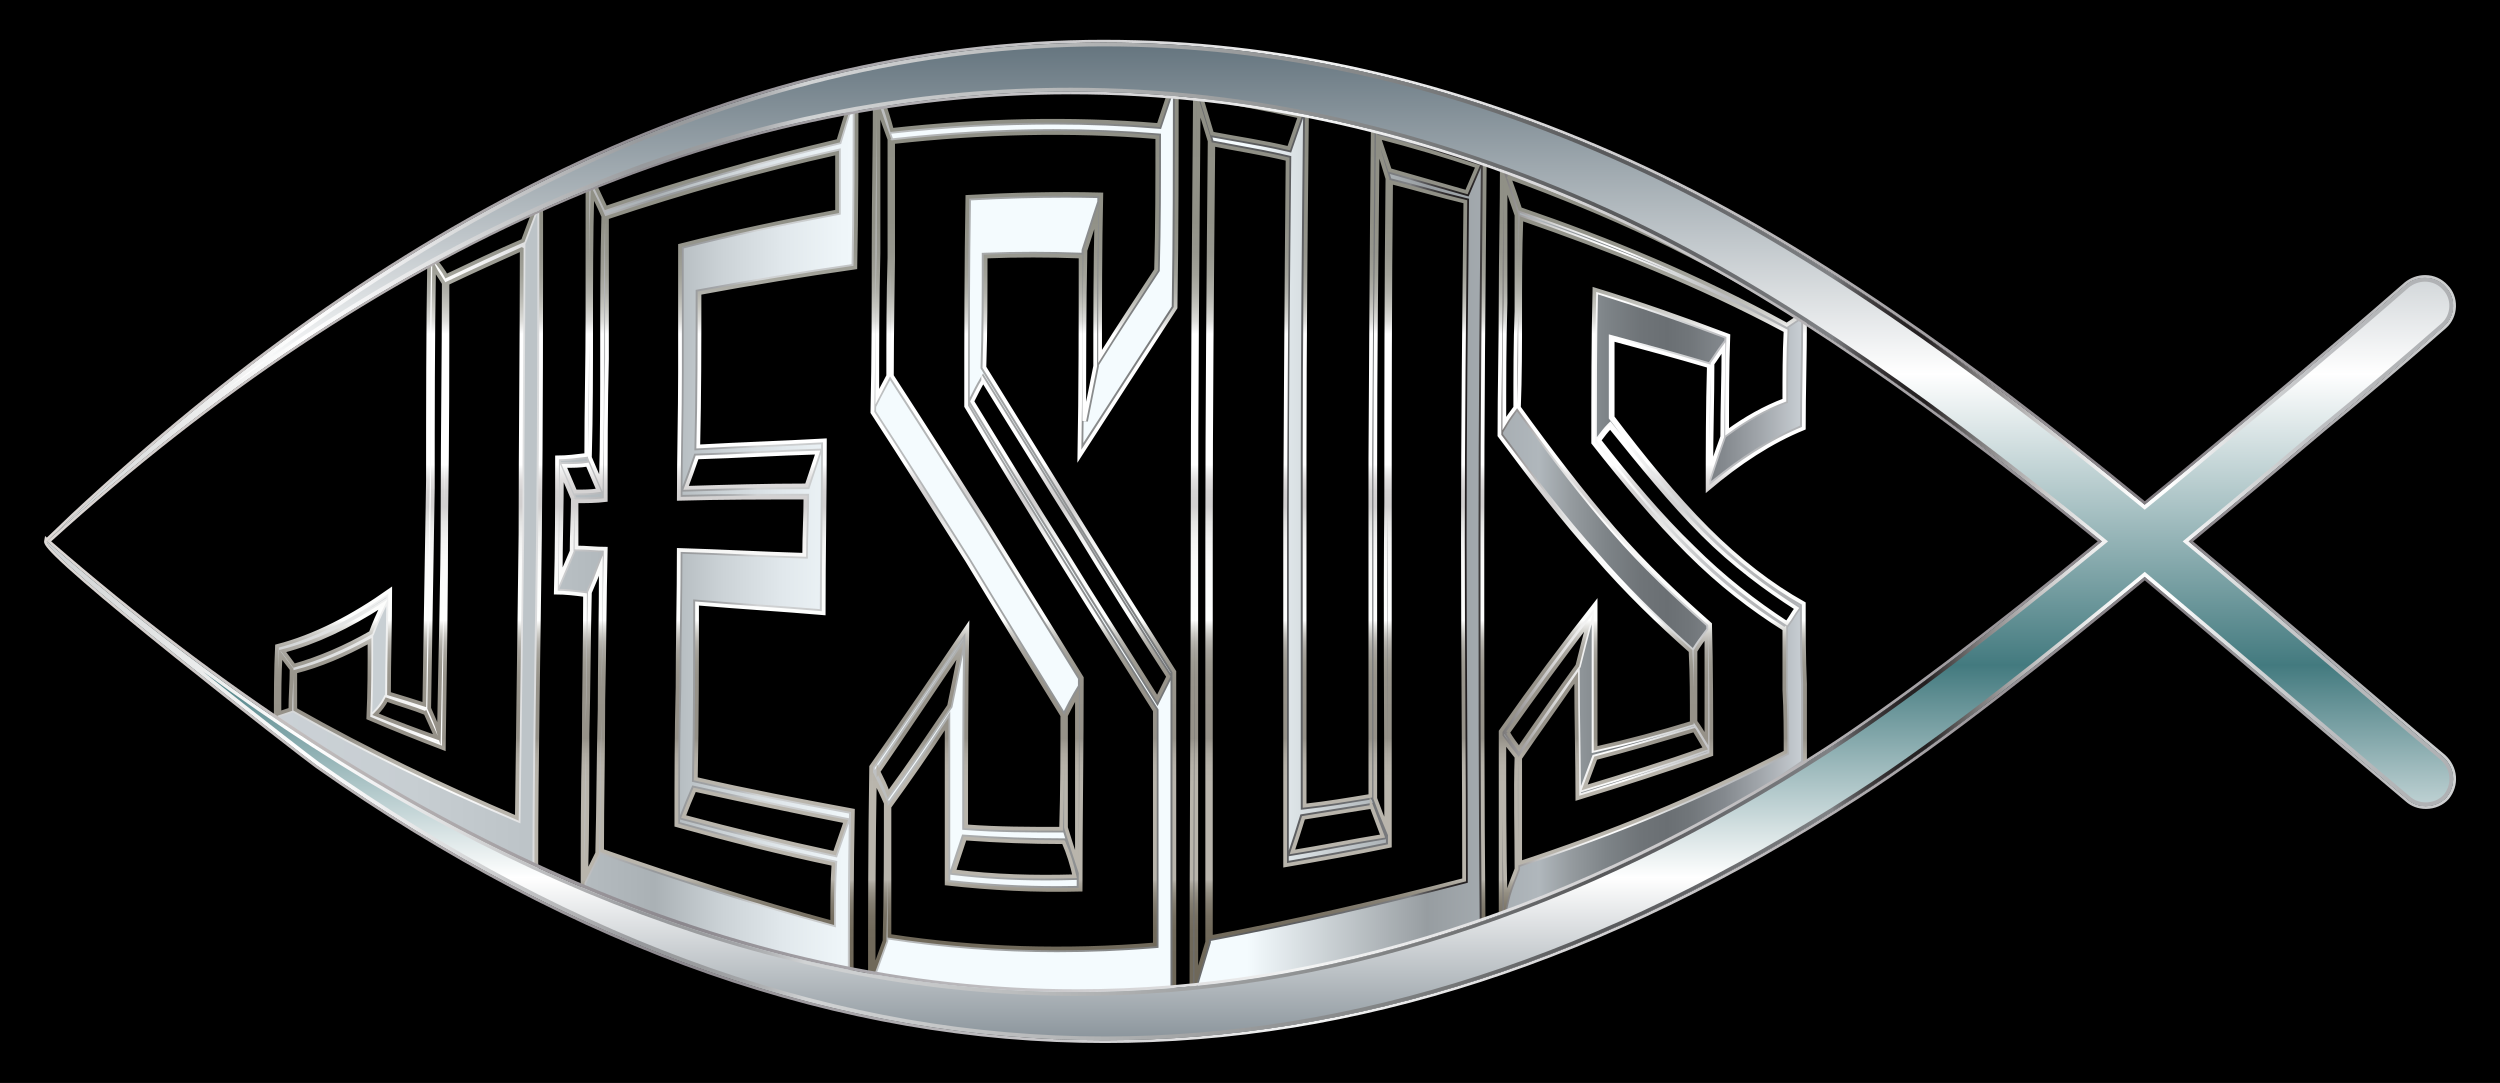 <?xml version="1.0" encoding="UTF-8"?>
<svg enable-background="new -49.681 224 2659.681 1152.019" version="1.1" viewBox="-49.681 224 2659.681 1152.019" xmlns="http://www.w3.org/2000/svg">
 <rect x="-49.681" y="224" width="2659.681" height="1152.019" fill="#333333" stroke="none"/>
 <rect x="-49.681" y="224" width="2659.7" height="1152"/>
 <linearGradient id="g" x1="243.7" x2="1870.6" y1="800.17" y2="800.17" gradientUnits="userSpaceOnUse">
  <stop stop-color="#CBD1D6" offset="0"/>
  <stop stop-color="#C7CED2" offset=".089"/>
  <stop stop-color="#BCC3C7" offset=".17"/>
  <stop stop-color="#AAB1B5" offset=".247"/>
  <stop stop-color="#AAB1B5" offset=".247"/>
  <stop stop-color="#AAB1B5" offset=".248"/>
  <stop stop-color="#CAD1D5" offset=".29"/>
  <stop stop-color="#E1E8EC" offset=".332"/>
  <stop stop-color="#EFF6F9" offset=".371"/>
  <stop stop-color="#F4FBFE" offset=".405"/>
  <stop stop-color="#F4FBFE" offset=".635"/>
  <stop stop-color="#979DA1" offset=".753"/>
  <stop stop-color="#B0B7BC" offset=".826"/>
  <stop stop-color="#959B9F" offset=".847"/>
  <stop stop-color="#7D8387" offset=".871"/>
  <stop stop-color="#6F7478" offset=".892"/>
  <stop stop-color="#6A6F73" offset=".91"/>
  <stop stop-color="#71767A" offset=".925"/>
  <stop stop-color="#84898E" offset=".947"/>
  <stop stop-color="#A4A9AE" offset=".973"/>
  <stop stop-color="#CBD1D6" offset="1"/>
 </linearGradient>
 <path d="m243.7 989.11c0-25.906 0-51.813 1.295-77.719 40.155-10.362 80.31-31.088 120.46-59.585 0 37.564-1.295 73.833-1.295 110.1 12.953 3.886 25.906 7.772 37.564 11.658 1.295-79.014 2.591-158.03 3.886-238.34 0-79.014 0-159.32 1.295-238.34 38.86-22.02 79.014-42.746 119.17-60.88 0 117.87 0 237.04-1.295 356.21s-3.886 238.34-3.886 356.21c-93.263-44.041-185.23-94.558-277.2-159.32zm169.69-488.34c3.886 5.181 9.067 11.658 11.658 16.839 27.202-12.953 54.403-25.906 81.605-37.564 3.886-10.362 7.772-20.725 11.658-31.088-34.974 15.544-69.947 33.678-104.92 51.813zm9.067 24.611c-3.886-6.477-7.772-11.658-10.362-16.839-1.295 77.719-1.295 156.73-1.295 234.45-1.295 77.719-2.591 156.73-3.886 234.45 3.886 9.067 7.772 16.839 10.362 25.906 1.295-79.014 3.886-159.32 3.886-238.34 0-80.31 1.295-160.62 1.295-239.63zm82.9-36.269c-25.906 11.658-51.813 23.316-79.014 36.269 0 82.9 0 164.51-1.295 247.41 0 81.605-1.295 164.51-2.591 247.41-27.202-10.362-53.108-20.725-80.31-32.383 1.295-27.202 1.295-54.403 1.295-81.605-25.906 14.248-53.108 25.906-79.014 32.383v40.155c77.719 44.041 156.73 81.605 235.75 115.28 1.295-101.03 2.591-202.07 3.886-301.81 0-101.03 1.295-202.07 1.295-303.1zm-102.33 493.52c-12.953-5.181-27.202-9.067-41.45-14.248-2.591 5.181-6.477 10.362-11.658 15.544 22.02 9.067 42.746 16.839 64.766 24.611-3.886-9.067-7.772-16.839-11.658-25.906zm-151.55-66.061c3.886 5.181 7.772 10.362 11.658 15.544 27.202-7.772 54.403-19.43 81.605-34.974 3.886-10.362 7.772-19.43 12.953-29.792-36.269 23.316-71.243 40.155-106.22 49.222zm9.067 19.43c-3.886-5.181-7.772-10.362-11.658-15.544-1.295 20.725-1.295 41.45-1.295 62.175 3.886-1.295 7.772-2.591 11.658-3.886 0-14.248 1.295-28.497 1.295-42.746zm309.58 235.75c0-53.108 0-104.92 1.295-158.03 0-51.813 1.295-104.92 1.295-156.73-10.362-1.295-20.725-2.591-31.088-2.591 1.295-47.927 1.295-95.854 1.295-143.78 10.362 0 20.725-1.295 31.088-2.591 0-49.222 1.295-98.444 1.295-147.67v-147.67c95.854-37.564 191.71-68.652 286.27-91.968 0 62.175 0 125.65-1.295 187.82-54.403 7.772-110.1 16.839-165.8 27.202 0 54.403 0 108.81-1.295 163.21 45.336-2.591 89.377-3.886 134.71-6.477 0 60.88-1.295 123.06-1.295 183.94-45.336-3.886-89.377-6.477-134.71-10.362 0 62.175 0 124.35-1.295 186.53 55.699 12.953 111.4 23.316 167.1 33.678-1.295 62.175-1.295 124.35-1.295 186.53-95.854-28.497-190.41-62.175-286.27-101.03zm12.953-751.28c3.886 7.772 7.772 16.839 11.658 24.611 82.9-28.497 165.8-51.813 247.41-71.243 3.886-12.953 7.772-25.906 11.658-37.564-89.377 22.02-180.05 50.517-270.72 84.196zm108.81 290.15c-3.886 11.658-7.772 22.02-11.658 32.383 42.746-1.295 85.491-2.591 128.24-2.591 3.886-11.658 7.772-23.316 11.658-34.974-42.746 1.295-85.491 3.886-128.24 5.181zm145.08 432.64c-55.699-11.658-111.4-25.906-167.1-41.45 0-49.222 0-97.149 1.295-146.37 0-47.927 1.295-97.149 1.295-146.37 44.041 1.295 89.377 3.886 133.42 5.181 0-20.725 1.295-41.45 1.295-60.88-45.336 0-89.377 0-134.71 1.295 0-45.336 1.295-89.377 1.295-134.71v-134.71c55.699-14.248 111.4-25.906 167.1-36.269v-62.175c-81.605 18.134-163.21 41.45-244.82 68.652v150.26c-1.295 50.518-1.295 101.03-1.295 150.26-10.362 1.295-20.725 1.295-31.088 1.295v49.222c10.362 0 20.725 1.295 31.088 1.295-1.295 53.108-1.295 107.51-2.591 160.62 0 53.108-1.295 107.51-1.295 160.62 81.605 28.497 163.21 54.403 244.82 76.424 1e-4 -20.725 1e-4 -41.45 1.295-62.175zm-244.82-689.11c-3.886-9.067-7.772-16.839-11.658-24.611-1.295 46.632-1.295 94.558-1.295 141.19s0 93.263-1.295 139.89c3.886 9.067 7.772 18.134 11.658 27.202 1.295-46.632 1.295-94.558 1.295-141.19 0-47.927 0-95.854 1.295-142.48zm97.149 610.1c-3.886 9.067-7.772 18.134-11.658 28.497 53.108 14.248 106.22 27.202 160.62 38.86 3.886-11.658 7.772-22.02 11.658-33.678-53.108-10.362-107.51-22.02-160.62-33.678zm-113.99-345.85c-7.772 1.295-15.544 1.295-24.611 1.295 3.886 9.067 7.772 18.134 11.658 27.202 7.772 0 16.839 0 24.611-1.295-3.886-9.067-7.772-18.134-11.658-27.202zm-15.544 36.269c-3.886-9.067-7.772-18.134-11.658-27.202 0 36.269-1.295 73.833-1.295 110.1 3.886-9.067 7.772-18.134 11.658-27.202-1e-4 -18.134 1.295-37.564 1.295-55.699zm29.792 71.242c-3.886 10.362-7.772 19.43-11.658 28.497-1.295 50.518-1.295 99.74-2.591 150.26 0 49.222 0 99.74-1.295 150.26 3.886-7.772 7.772-15.544 11.658-23.316 1.295-51.813 1.295-102.33 2.591-152.85 0-50.517 1.295-101.03 1.295-152.85zm286.27 452.07c0-79.014 0-159.32 1.295-238.34 33.678-47.927 67.357-97.149 102.33-148.96-1.295 69.947-1.295 141.19-1.295 212.43 33.678 2.591 67.357 2.591 101.03 2.591 1.295-40.155 1.295-80.31 1.295-120.46-33.678-54.403-67.357-108.81-101.03-164.51-33.678-53.108-67.357-106.22-101.03-158.03 1.295-56.994 1.295-115.28 1.295-172.28 0-58.289 1.295-115.28 1.295-172.28 107.51-16.839 213.73-19.43 321.24-9.067 0 81.605 0 161.91-1.295 242.22-33.678 51.813-67.357 103.63-102.33 158.03 1.295-71.242 1.295-142.48 1.295-212.43-33.678-1.295-67.357-1.295-101.03 0 0 40.155 0 79.014-1.295 117.87 33.678 54.403 67.357 108.81 101.03 163.21 33.678 54.403 67.357 107.51 101.03 160.62v352.32c-108.81 11.658-216.32 7.772-323.83-12.953zm12.953-949.47c3.886 11.658 7.772 23.316 10.362 33.678 94.558-10.362 189.12-12.953 283.67-5.181 3.886-11.658 7.772-23.316 11.658-34.974-102.33-10.363-203.36-7.772-305.7 6.477zm227.98 125.65c-3.886 11.658-7.772 24.611-11.658 36.269-1.295 60.88-1.295 120.46-1.295 181.34l11.658-58.289c-1e-4 -53.108-1e-4 -106.22 1.295-159.32zm-120.46 174.87c-3.886 6.477-7.772 14.248-11.658 22.02 32.383 53.108 64.766 106.22 98.444 159.32 32.383 53.108 66.061 104.92 98.444 156.73 3.886-7.772 7.772-15.544 11.658-23.316-33.678-51.813-66.061-103.63-98.444-156.73-33.678-53.108-66.061-106.22-98.444-158.03zm182.64 351.03c-33.678-53.108-67.357-106.22-101.03-160.62-33.678-54.403-67.357-108.81-99.74-163.21 0-73.833 0-148.96 1.295-222.79 46.632-2.591 94.558-3.886 142.49-2.591-1.295 56.994-1.295 115.28-1.295 172.28 19.43-31.088 40.155-62.175 59.585-91.968 1.295-46.632 1.295-94.558 1.295-141.19-93.263-7.772-186.53-5.181-281.08 5.181v124.35s-1.295 82.9-1.295 124.35c33.678 51.813 67.357 104.92 101.03 158.03 33.678 54.403 67.357 108.81 101.03 163.21 0 75.128-1.295 150.26-1.295 225.39-47.927 1.295-95.854-1.295-142.49-6.477v-169.69c-19.43 29.792-40.155 59.585-60.88 88.082v137.3c93.263 14.248 187.82 16.839 282.38 9.067v-124.35s0-82.9 0-124.35zm-82.9-16.839c-3.886 6.477-7.772 14.248-11.658 22.02v119.17c3.886 12.953 7.772 24.611 11.658 36.269v-177.46zm-199.48-590.67c-3.886-10.362-7.772-22.02-11.658-33.678v154.14c-1.295 50.518-1.295 101.03-1.295 152.85 3.886-7.772 7.772-14.248 11.658-22.02 0-41.45 0-84.196 1.295-125.65 1e-4 -41.45 1e-4 -82.9 1e-4 -125.65zm185.23 747.4c-34.974 0-69.947-1.295-104.92-3.886-3.886 11.658-7.772 23.316-11.658 34.974 42.746 5.181 85.491 6.477 128.24 5.181-2.591-11.658-6.477-24.611-11.658-36.269zm-196.89-75.128c3.886 7.772 7.772 15.544 10.362 23.316 22.02-29.792 42.746-60.88 64.766-93.263 3.886-18.134 7.772-38.86 11.658-58.289-29.792 44.041-58.289 86.786-86.786 128.24zm7.772 33.678c-3.886-9.067-7.772-16.839-11.658-24.611-1.295 67.357-1.295 136.01-1.295 203.37 3.886-10.362 7.772-22.02 11.658-32.383 1.295-49.222 1.295-98.444 1.295-146.37zm325.13 209.84c0-163.21 1.295-326.42 1.295-488.34 0-163.21 1.295-326.42 2.591-488.34 40.155 6.477 79.014 14.248 119.17 24.611-1.295 124.35-2.591 248.7-2.591 373.05v371.76c23.316-2.591 46.632-6.477 69.947-10.362v-358.8s1.295-238.34 2.591-357.51c38.86 11.658 79.014 23.316 119.17 36.269-1.295 137.3-2.591 273.31-2.591 409.32s0 272.02 1.295 408.03c-103.63 32.383-207.25 58.289-310.88 80.31zm199.48-918.38l11.658 34.974c27.202 7.772 54.403 15.544 81.605 23.316 3.886-9.067 7.772-18.134 11.658-27.202-34.974-11.658-69.947-22.02-104.92-31.088zm9.067 44.041c-3.886-12.953-7.772-24.611-10.362-36.269-1.295 116.58-2.591 231.86-2.591 347.15v348.44c3.886 10.362 7.772 20.725 11.658 29.792 0-113.99-1.295-229.27 0-344.55 0-115.28 0-230.57 1.295-344.55zm-198.18-86.786c3.886 12.953 7.772 25.906 11.658 38.86 27.202 5.181 54.403 9.067 81.605 15.544 3.886-11.658 7.772-22.02 11.658-33.678-34.974-7.772-69.947-14.248-104.92-20.725zm281.08 111.4c-27.202-6.477-53.108-14.248-79.014-20.725-1.295 117.87-1.295 235.75-1.295 352.33v353.62c-37.564 7.772-73.833 14.248-111.4 20.725v-375.64s1.295-251.29 2.591-375.64c-27.202-6.477-53.108-10.362-79.014-15.544-1.295 141.19-2.591 281.08-2.591 422.27v420.98c89.377-16.839 180.05-37.564 269.43-60.88 0-120.46-1.295-240.93-1.295-360.1 1e-4 -120.46 1.295-240.93 2.591-361.39zm-99.74 643.77c-24.611 3.886-47.927 7.772-72.538 11.658-3.886 12.953-7.772 24.611-11.658 36.269 32.383-5.181 63.471-11.658 95.854-16.839-3.886-10.363-7.772-20.725-11.658-31.088zm-172.28-708.54c-3.886-12.953-7.772-24.611-11.658-37.564-1.295 154.14-2.591 309.58-2.591 463.72v465.02c3.886-12.953 7.772-25.906 11.658-38.86v-426.16c0-141.19 1.295-283.67 2.591-426.16zm309.58 827.71v-199.48c33.678-47.927 67.357-93.263 101.03-136.01v154.14c34.974-7.772 68.652-16.839 102.33-27.202 0-25.906 0-50.518-1.295-76.424-33.678-29.792-68.652-63.471-101.03-101.03-34.974-38.86-68.652-82.9-102.33-128.24 0-47.927 1.295-95.854 1.295-143.78s1.295-97.149 1.295-145.08c107.51 41.45 215.02 90.672 322.53 164.51 0 38.86-1.295 77.719-1.295 116.58-34.974 14.248-68.652 36.269-102.33 64.766 0-44.041 0-86.786 1.295-130.83-34.974-10.362-68.652-19.43-102.33-28.497v82.9c32.383 42.746 66.061 84.196 101.03 119.17 32.383 32.383 67.357 59.585 102.33 79.014 0 28.497 0 56.994 1.295 85.491v84.196c-107.51 75.129-215.02 124.35-323.83 165.8zm9.067-788.85c3.886 10.363 7.772 22.02 11.658 33.678 94.558 32.383 189.12 71.243 283.67 123.06 3.886-2.591 7.772-5.181 11.658-7.772-102.33-66.061-204.66-111.4-306.99-148.96zm227.98 181.34c-3.886 5.181-7.772 11.658-11.658 16.839 0 37.564-1.295 73.833-1.295 111.4 3.886-11.658 7.772-23.316 11.658-33.678-1e-4 -31.088 1.295-63.471 1.295-94.558zm-120.46 84.196c-3.886 3.886-7.772 9.067-11.658 14.248 32.383 41.45 64.766 80.31 99.74 113.99 32.383 32.383 66.061 58.289 99.74 80.31 3.886-5.181 6.477-10.362 10.362-15.544-32.383-20.725-67.357-46.632-99.74-79.014-33.678-33.678-66.061-73.833-98.444-113.99zm185.23 215.02c-34.974-22.02-68.652-47.927-102.33-81.605-34.974-34.974-67.357-73.833-101.03-116.58 0-54.403 0-108.81 1.295-163.21 46.632 14.248 94.558 31.088 142.49 49.222-1.295 33.678-1.295 67.357-1.295 102.33 19.43-14.248 40.155-25.906 60.88-33.678 0-24.611 0-49.222 1.295-73.833-94.558-50.517-187.82-86.786-281.08-119.17-1.295 33.678-1.295 67.357-1.295 101.03s0 67.357-1.295 99.74c33.678 46.632 67.357 90.672 101.03 129.53 33.678 38.86 68.652 71.243 102.33 101.03 1.295 46.632 1.295 91.968 1.295 138.6-47.927 16.839-95.854 32.383-142.48 46.632 0-42.746-1.295-85.491-1.295-128.24-19.43 28.497-40.155 56.994-59.585 85.491v111.4c94.558-31.088 187.82-68.652 282.38-117.87 0-22.02 0-44.041-1.295-66.061v-64.766zm-82.9 6.477c-3.886 5.181-7.772 10.362-11.658 16.839v75.128c3.886 5.181 7.772 11.658 11.658 18.134v-110.1zm-202.07-446.88c-3.886-11.658-7.772-22.02-11.658-33.678v126.94c-1.295 42.746-1.295 85.491-1.295 128.24 3.886-6.477 7.772-11.658 11.658-16.839 0-33.678 0-68.652 1.295-102.33-1e-4 -33.678-1e-4 -68.652-1e-4 -102.33zm189.12 547.92c-34.974 10.362-69.947 20.725-104.92 29.792-3.886 10.362-7.772 20.725-11.658 31.088 42.746-12.953 85.491-25.906 128.24-41.45-3.886-6.477-7.772-12.953-11.658-19.43zm-198.18 2.591c3.886 6.477 7.772 11.658 11.658 16.839 20.725-29.792 41.45-59.585 62.175-88.082 3.886-15.544 7.772-31.088 11.658-45.336-28.497 37.564-56.994 76.424-85.491 116.58zm9.067 25.906c-5.181-6.477-9.067-11.658-12.953-16.839 0 56.994 0 112.69 1.295 169.69 2.591-11.658 7.772-23.316 11.658-33.678 0-40.155-1.295-80.31 0-119.17z" fill="url(#g)"/>
 <linearGradient id="h" x1="243.7" x2="1870.6" y1="800.17" y2="800.17" gradientUnits="userSpaceOnUse">
  <stop stop-color="#E5E2DF" offset="0"/>
  <stop stop-color="#D6D7D7" offset="0"/>
  <stop stop-color="#D1D3D4" offset="0"/>
  <stop stop-color="#EDEEEE" offset=".068"/>
  <stop stop-color="#fff" offset=".107"/>
  <stop stop-color="#F5F5F6" offset=".13"/>
  <stop stop-color="#DBDCDD" offset=".17"/>
  <stop stop-color="#B1B2B4" offset=".22"/>
  <stop stop-color="#97999C" offset=".247"/>
  <stop stop-color="#9A9C9E" offset=".272"/>
  <stop stop-color="#A2A4A7" offset=".287"/>
  <stop stop-color="#B0B2B4" offset=".299"/>
  <stop stop-color="#C4C6C8" offset=".309"/>
  <stop stop-color="#D1D3D4" offset=".315"/>
  <stop stop-color="#C7C9CA" offset=".364"/>
  <stop stop-color="#ADAFB0" offset=".446"/>
  <stop stop-color="#838586" offset=".552"/>
  <stop stop-color="#58595B" offset=".646"/>
  <stop stop-color="#616265" offset=".678"/>
  <stop stop-color="#7A7C7F" offset=".731"/>
  <stop stop-color="#808285" offset=".742"/>
  <stop stop-color="#797A7D" offset=".743"/>
  <stop stop-color="#5A595C" offset=".75"/>
  <stop stop-color="#424041" offset=".757"/>
  <stop stop-color="#312D2F" offset=".765"/>
  <stop stop-color="#262324" offset=".772"/>
  <stop stop-color="#231F20" offset=".781"/>
  <stop stop-color="#4B4848" offset=".79"/>
  <stop stop-color="#7A7878" offset=".802"/>
  <stop stop-color="#A3A1A2" offset=".815"/>
  <stop stop-color="#C4C3C3" offset=".827"/>
  <stop stop-color="#DEDEDE" offset=".84"/>
  <stop stop-color="#F0F0F0" offset=".854"/>
  <stop stop-color="#FBFBFB" offset=".867"/>
  <stop stop-color="#fff" offset=".882"/>
  <stop stop-color="#EAEBEC" offset=".897"/>
  <stop stop-color="#D0D2D3" offset=".921"/>
  <stop stop-color="#BEBFC2" offset=".946"/>
  <stop stop-color="#B3B5B7" offset=".972"/>
  <stop stop-color="#AFB1B4" offset="1"/>
 </linearGradient>
 <path d="m1076.1 306.93c40.108 0 81.165 1.942 122.09 5.775v5.677l-3.369-0.341c-41.434-4.196-83.586-6.323-125.29-6.323-59.26 0-120.28 4.312-181.36 12.818l-3.226 0.449c2e-3 -1.14 0.004-2.284 0.005-3.423 63.127-9.71 127.42-14.632 191.15-14.632m149.48 9.425c39.647 6.514 76.099 14.058 111.17 23.008-0.018 1.762-0.037 3.52-0.055 5.284l-2.817-0.626c-35.042-7.787-70.635-14.378-105.06-20.754l-3.222-0.597-0.069-0.231c0.016-2.034 0.032-4.054 0.049-6.086m-27.393 6.999c-0.004 77.6-0.073 151.45-1.276 226.72-30.518 46.951-61.991 95.373-94.111 145.26 0.123-7.75 0.231-15.494 0.327-23.248l4.538 0.449 11.658-58.29 0.078-0.388v-1.321l4.573-7.317c14.434-23.095 29.673-46.325 44.41-68.79 4.994-7.613 10.158-15.485 15.133-23.113l0.617-0.945 0.031-1.129c1.297-46.687 1.297-94.786 1.297-141.3v-3.681l-3.668-0.306c-36.089-3.007-73.358-4.532-110.77-4.533-55.315-4e-4 -111.19 3.171-170.79 9.692-0.594-1.583-1.189-3.203-1.786-4.851l1.072-0.117c58.59-6.421 116.24-9.677 171.34-9.677 37.657 0 75.194 1.516 111.57 4.505l3.13 0.257 0.993-2.979 5.829-17.487 5.806-17.418m-340.67 2.484c-1e-4 1.79-1e-4 3.589-2e-4 5.382l-4.729 1.165c-86.945 21.422-178.18 49.794-271.16 84.33l-2.379 0.884v-2.175c94.854-37.058 188.43-67.183 278.27-89.585m-1e-3 11.767c-0.009 55.328-0.112 112.05-1.224 167.46-54.923 7.893-109.61 16.888-162.6 26.747l-3.268 0.608v3.324c0 53.469 0 108.76-1.294 163.12l-0.103 4.336 4.33-0.247c22.641-1.294 45.345-2.281 67.302-3.236 20.618-0.896 41.894-1.821 63.181-3.003-0.002 1.534-0.004 3.068-0.007 4.606l-3.884 0.118c-21.404 0.649-43.152 1.637-64.184 2.593-20.998 0.954-42.712 1.941-64.053 2.588l-2.791 0.085-0.883 2.649c-3.86 11.58-7.795 22.074-11.601 32.223 0.092-18.274 0.356-36.49 0.613-54.216 0.319-21.984 0.648-44.717 0.648-67.414v-131.61c49.067-12.469 102.7-24.072 163.83-35.445l3.268-0.608v-70.486l-4.868 1.082c-78.408 17.424-158.43 39.854-244.64 68.57-0.299-0.689-0.597-1.371-0.896-2.046l1.592-0.547c77.352-26.59 160.47-50.523 247.03-71.134l2.249-0.555 0.662-2.208c3.803-12.674 7.734-25.779 11.591-37.356m479.13 12.073c-1.228 118.09-2.451 239.83-2.451 359.64v376.23l4.442-0.493c23.427-2.603 47.186-6.563 70.163-10.392l0.715-0.119 0.063 0.169c0.422 1.127 0.847 2.258 1.272 3.39l-2.036 0.322c-12.321 1.945-24.514 3.923-36.306 5.835-11.77 1.909-23.942 3.883-36.232 5.823l-2.485 0.392-0.723 2.409c-3.861 12.869-7.794 24.672-11.599 36.085v-360.06c0-126.94 1.317-253.35 2.591-375.6l0.033-3.193-3.107-0.74c-17.652-4.203-34.903-7.347-51.585-10.388-9.052-1.65-18.411-3.356-27.571-5.188l-0.669-0.134 0.004-0.399-0.174-0.58c-0.247-0.822-0.494-1.641-0.741-2.456 8.693 1.643 17.493 3.18 26.015 4.668 17.772 3.103 36.149 6.312 54.165 10.601l3.563 0.848 1.158-3.475c1.932-5.797 3.902-11.378 5.807-16.776 1.863-5.278 3.787-10.73 5.688-16.415m79.471 10.513c6.771 2.025 13.578 4.051 20.416 6.087 29.2 8.694 59.366 17.675 89.342 27.3l-0.008 0.841c-0.011 1.211-0.023 2.421-0.034 3.633l-2.437-0.812c-34.896-11.632-70.284-22.117-105.18-31.165l-0.837-0.217-1.259-5.667m109.67 42.461c-1.231 130.57-2.477 265.34-2.477 397.34 0 132.77 0 270.02 1.267 405.09-93.56 29.132-192.71 54.768-302.85 78.301 0-0.175 0-0.342 1e-4 -0.516l5.012-16.708 11.658-38.86 0.169-0.562v-1.719l0.627-0.118c86.211-16.243 176.95-36.746 269.7-60.94l2.99-0.78v-3.091c0-60.406-0.331-121.73-0.65-181.04-0.317-58.82-0.645-119.64-0.645-179.06 0-120.42 1.317-242.87 2.59-361.29l6e-4 -0.058 0.034-3.194-3.108-0.74c-15.167-3.611-30.115-7.677-44.572-11.609-11.286-3.07-22.956-6.244-34.399-9.105l-0.854-0.213 4e-3 -0.357-0.175-0.585c-0.376-1.254-0.752-2.495-1.127-3.725l39.59 11.312 40.802 11.658 3.388 0.968 1.388-3.238 11.64-27.16m26.241 1.625c36.675 14.221 78.011 31.102 122.2 51.793-36.681-16.266-75.497-31.88-117.05-47.132l-5.08-1.865-0.083-0.25c0.003-0.849 0.005-1.699 0.006-2.546m-468.63 30.042c11.635 0 23.184 0.136 34.389 0.405-0.027 1.241-0.053 2.483-0.079 3.725l-4.81 14.429c-1.954 5.86-3.934 12.133-5.85 18.2-1.905 6.033-3.875 12.272-5.808 18.069l-0.191 0.574-0.013 0.606c-0.018 0.867-0.037 1.737-0.055 2.602l-0.974-0.037c-16.813-0.647-33.862-0.975-50.671-0.975s-33.858 0.328-50.671 0.975l-3.846 0.148v3.849c0 40.6 0 78.948-1.293 117.74l-0.04 1.21 0.637 1.029 101.03 163.21c33.495 54.107 67.518 107.77 100.44 159.68v0.49c-30.951-47.649-62.856-98.46-97.506-155.29l-0.018-0.03-0.019-0.03c-20.787-32.78-41.33-65.962-61.196-98.053-12.215-19.73-24.846-40.132-37.234-59.954l-3.462-5.539-3.36 5.601c-3.588 5.981-7.194 13.079-10.704 20.088 0.002-69.124 0.052-140.29 1.23-209.83 35.995-1.943 68.76-2.889 100.07-2.889m-561.37 7.902c0 0.228-1e-4 0.459-1e-4 0.687l-5.396 2.398c-13.615 6.051-27.307 12.534-40.982 19.247 15.678-7.911 31.162-15.368 46.378-22.332m-1e-4 8.075c-0.002 112.07-0.053 227.6-1.295 341.88-0.434 39.907-1.022 80.461-1.591 119.68-1.098 75.666-2.232 153.84-2.292 230.26-102.08-48.523-187.82-97.922-269.2-155.08v-0.221l1.151-0.384 11.658-3.886 1.574-0.525 0.37 0.21c71.047 40.26 148.29 78.035 236.15 115.48l5.492 2.341 0.076-5.969c1.295-101.03 2.591-202.07 3.886-301.81l4e-4 -0.026v-0.026c0-50.505 0.329-101.86 0.648-151.53 0.318-49.678 0.648-101.05 0.648-151.58l-0.012-5.87 0.453-0.194 0.6-1.599 11.658-31.088 0.026-0.07m1045 0.141c58.82 20.168 113.55 41.55 165.09 64.541-57.969-24.974-112.78-44.93-162.01-62.023l-2.534-0.88-0.164-0.492c-0.128-0.383-0.255-0.765-0.383-1.146m83.366 86.801c41.087 12.69 85.178 27.958 134.5 46.572-0.027 0.743-0.053 1.489-0.079 2.232l-4.197 5.596c-2.01 2.68-4.017 5.69-5.958 8.602-1.88 2.82-3.824 5.736-5.7 8.237l-0.627 0.836c-34.645-10.246-68.546-19.374-101.35-28.205l-5.04-1.357v89.464l0.812 1.071c4.191 5.533 8.306 10.911 12.35 16.142-2.888-3.575-5.768-7.146-8.638-10.705l-2.795-3.466-3.148 3.148c-3.836 3.836-7.627 8.812-11.306 13.713 0.002-49.88 0.045-101.24 1.173-151.88m215.39 27.258c0.273 0.186 0.548 0.374 0.821 0.561-0.022 18.717-0.339 37.719-0.646 56.116-0.304 18.245-0.618 37.083-0.646 55.679-30.946 12.949-61.897 32.27-94.332 58.9 1e-4 -0.389 1e-4 -0.784 2e-4 -1.173l3.682-11.046c3.809-11.426 7.747-23.242 11.607-33.533l0.255-0.679v-0.08l3.547-2.601c19.794-14.515 39.953-25.671 59.919-33.158l2.595-0.973v-2.772c0-24.147 0-49.117 1.29-73.623l0.134-2.54-1.023-0.546 0.409-0.273 4.997-3.331 6.662-4.441 0.731-0.488m-968.43 63.97c33.151 51.042 66.83 104.15 99.392 155.5l73.163 118.19 27.273 44.056c-5e-4 2.419-0.002 4.839-0.005 7.262l-4.606 7.676c-3.463 5.772-6.942 12.583-10.335 19.352-32.605-52.67-66.272-107.08-99.391-161.85l-0.048-0.077-0.023-0.036c-32.892-51.868-66.895-105.49-100.36-156.99 0.035-1.546 0.068-3.095 0.101-4.644l4.631-9.262c1.911-3.822 3.869-7.412 5.763-10.884 1.456-2.67 2.95-5.408 4.445-8.291m84.773 26.188c31.553 51.746 64.163 105.21 97.523 157.81 20.104 32.969 40.981 65.873 61.17 97.692 12.288 19.367 24.995 39.394 37.28 59.05l3.78 6.048 3.19-6.379 5.829-11.658 4.728-9.456v339.55c-38.878 4.042-77.914 6.091-116.09 6.091-66.906 0-134.09-6.309-199.74-18.752 1e-4 -2.105 1e-4 -4.221 1e-4 -6.33l3.631-9.683c1.957-5.219 3.94-10.836 5.857-16.268 1.904-5.394 3.872-10.971 5.801-16.115l0.236-0.628 0.018-0.671c0.013-0.472 0.025-0.943 0.037-1.415l0.542 0.083c58.28 8.904 118.52 13.419 179.05 13.419 34.311 0 69.389-1.453 104.26-4.319l3.672-0.302v-253.55l-0.622-0.981c-33.107-52.208-67.342-106.19-101.03-160.61-32.908-53.16-66.93-108.12-99.124-162.18-3e-4 -0.152-3e-4 -0.307-3e-4 -0.459m582.11 6.963c37.308 51.581 70.027 93.483 99.978 128.04 34.014 39.247 68.803 71.388 101.4 100.26 0.028 1.042 0.056 2.082 0.083 3.123l-3.22 4.294c-3.659 4.879-7.436 9.915-11.201 16.05-39.268-34.75-72.125-67.615-100.44-100.46l-0.028-0.033-0.029-0.032c-35.18-39.089-69.462-84.04-101.3-126.88 2e-4 -0.63 9e-4 -1.26 0.002-1.89l4.609-7.682c3.367-5.611 6.682-10.154 10.148-14.789m-740.39 45.221c-0.08 25.839-0.356 52.069-0.625 77.57-0.303 28.819-0.617 58.574-0.646 87.656-21.25-1.787-42.488-3.326-63.07-4.817-21.957-1.591-44.662-3.236-67.304-5.177l-4.342-0.372v4.357c0 61.114 0 124.31-1.294 186.44l-0.067 3.244 3.161 0.735c54.654 12.71 110.16 23.089 163.93 33.094-0.033 1.657-0.066 3.317-0.097 4.974l-2.84-0.554c-57.356-11.191-115.92-23.867-160.53-33.659l-3.234-0.703-1.303 3.041c-3.838 8.955-7.806 18.215-11.724 28.662l-0.026 0.07c0.006-46.115 0.09-90.122 1.294-135.86l0.002-0.052v-0.053c0-23.777 0.326-48.372 0.641-72.158 0.304-22.948 0.618-46.632 0.651-70.09 20.7 0.645 41.945 1.569 62.533 2.464 21.986 0.956 44.72 1.944 66.77 2.593l4.117 0.121v-4.119c0-10.466 0.336-21.054 0.661-31.292 0.326-10.268 0.634-19.966 0.634-29.588v-4h-4c-44.6 0-86.801 0-130.71 1.183 2e-3 -1.143 0.005-2.287 0.008-3.429l3.882-0.118c41.997-1.273 85.423-2.589 128.12-2.589h2.883l0.912-2.735 4.996-14.989 6.616-19.847m-249.72 5.201l0.066 0.153 0.929 2.167-0.5 0.083c-7.446 1.241-15.096 1.241-23.954 1.241h-3.284l-0.483-1.128c9.16-0.27 18.32-1.404 27.226-2.517m15.896 37.092l0.685 1.599v1.642c-9.003 0.876-18.18 0.876-27.088 0.876h-0.138l-0.071-0.166-0.941-2.196c8.013 0 17.074-0.008 25.124-1.349l2.429-0.405m-26.402 61.339c5.056 0 10.261 0.325 15.294 0.64 3.819 0.239 7.734 0.483 11.663 0.594l-4.797 12.791c-3.852 10.272-7.783 19.445-11.589 28.326l-0.131 0.307-0.877-0.11c-8.981-1.123-18.228-2.279-27.479-2.558 0.002-0.085 0.004-0.166 0.006-0.251l4.747-11.076 4.8-11.201 6.857-16.001 0.324-0.755v-0.707h1.181m-202.2 49.029c-1e-3 0.228-0.002 0.456-0.003 0.684l-5.915 3.802c-6.319 4.062-12.545 7.891-18.687 11.492 8.102-4.925 16.298-10.248 24.604-15.978m1496.1 4.394c2.59 1.546 5.177 3.049 7.757 4.505v0.502l-1.616-1.034c-2.065-1.322-4.111-2.645-6.141-3.973m-1496.2 5.02c-0.119 13.127-0.349 26.134-0.574 38.84-0.315 17.769-0.64 36.144-0.64 54.154v1.708l-0.574-0.209-1.594 3.188c-2.386 4.772-6.056 9.652-10.909 14.505l-0.673 0.673c1.026-25.273 1.026-50.807 1.026-75.564v-6.006l0.533-0.305 0.507-1.352c4.035-10.758 7.858-19.554 12.786-29.408l0.113-0.225m1503.9 3.959c0.008 25.901 0.104 52.514 1.295 78.763v82.019c-113.92 79.308-226.42 127.71-313.37 161.13l2.624-11.806c1.92-8.639 5.315-17.286 8.6-25.649 1.02-2.597 1.983-5.05 2.899-7.492l0.255-0.679v-0.726c0-0.767-5e-4 -1.535-0.002-2.303l1.137-0.374c102.37-33.657 194.94-72.296 282.98-118.13l2.153-1.121v-2.427c0-21.671 0-44.079-1.295-66.179v-66.338l1.79-2.387c2.045-2.726 3.737-5.434 5.373-8.052 1.619-2.59 3.148-5.037 4.989-7.492l0.572-0.763m-221.5 15.279v137.03l4.868-1.081c33.839-7.52 67.413-16.445 102.64-27.284l1.208-0.371c0.04 0.058 0.081 0.116 0.121 0.174l-1.051 0.311c-34.352 10.178-69.874 20.704-104.79 29.756l-2.012 0.522-0.73 1.946-8.478 22.609-3.18 8.479-0.063 0.17c-0.095-17.193-0.356-34.468-0.611-51.286-0.318-21-0.647-42.715-0.647-64.058v-9.871c0.177-0.243 0.354-0.486 0.53-0.73l0.465-0.659 0.189-0.754c3.785-15.139 7.697-30.789 11.542-44.904m-668.62 15.924c-7e-4 0.043-0.001 0.086-0.002 0.129l-6.85 10.126c-9.732 14.387-19.439 28.803-28.826 42.744-19.935 29.607-38.765 57.572-57.944 85.468l-0.535 0.779c0.013-0.801 0.025-1.6 0.038-2.4 28.618-40.741 58.718-84.503 94.118-136.85m-0.243 16.425c-0.819 60.579-0.819 122.46-0.819 182.6v3.704l3.693 0.284c33.832 2.603 68.152 2.603 101.34 2.603h2.607c0.646 2.111 1.294 4.191 1.941 6.248h-1.958c-34.713 0-69.914-1.304-104.63-3.875l-3.105-0.23-0.985 2.954-5.829 17.487-5.806 17.419v-168.86l-7.351 11.271c-17.525 26.872-37.033 55.159-58.025 84.14-0.226-0.523-0.452-1.042-0.677-1.557l3.094-4.187c18.522-25.059 35.905-50.7 54.309-77.848 3.49-5.147 7.002-10.329 10.548-15.544l0.44-0.646 0.164-0.765c2.599-12.128 5.237-25.612 7.789-38.653 1.067-5.454 2.165-11.064 3.254-16.546m-574.34 56.916l2.268 0.756-0.001 0.069 0.021 0.05c-0.76-0.296-1.523-0.588-2.288-0.875m1150.2 27.431l0.342 0.57c1.362 2.269 2.726 4.387 4.086 6.398-0.45-0.6-0.897-1.196-1.343-1.789l-3.086-4.115v-1.064m-1140.9 6.25c1.136 0.404 2.279 0.808 3.43 1.214l2.58 0.911 0.063 0.22c-2.041-0.785-4.065-1.566-6.073-2.345m1357 12.456v0.285c-42.455 14.873-87.66 29.683-134.49 44.061-9e-4 -0.308-0.002-0.618-0.003-0.926l4.952-1.5c42.078-12.751 85.589-25.936 128.43-41.516l1.11-0.404m-1093 72.312l2.735 0.734c55.399 14.863 108 27.59 160.82 38.908l3.501 0.75 1.132-3.396c1.931-5.794 3.901-11.374 5.805-16.769 1.822-5.162 3.703-10.491 5.563-16.042-0.996 55.901-1.027 112.43-1.028 167.37-90.864-27.2-181.98-59.41-278.27-98.363 0-1.814 1e-4 -3.62 1e-4 -5.427l3.464-6.927 3.886-7.772 7.772-15.544 0.299-0.598c87.943 30.71 168.11 55.735 245.08 76.504l5.042 1.361v-5.223c0-20.317 0-41.325 1.288-61.926l0.216-3.455-3.389-0.709c-49.103-10.277-102.75-23.557-163.92-40.573-1e-4 -0.967 0-1.935 0-2.9m751.06 21.043v3.655c-35.817 7.354-70.746 13.588-103.4 19.235v-4.844l4.404-0.705c16.236-2.598 32.391-5.565 48.014-8.435 15.581-2.862 31.692-5.821 47.839-8.405l3.14-0.503m-463.5 37.689l3.291 0.399c31.518 3.821 63.72 5.678 98.445 5.678 9.897 0 20.123-0.158 30.394-0.469l2.363-0.072c-0.003 2.141-0.006 4.282-0.007 6.42-6.824 0.154-13.757 0.232-20.665 0.232-36.29 0-74.564-2.15-113.82-6.393v-5.795m114.73-851.67c-64.956 0-129.82 4.972-195.15 15.204 0 56.994-1.295 113.99-1.295 172.28 0 56.994 0 115.28-1.295 172.28 33.678 51.813 67.356 104.92 101.03 158.03 33.678 55.699 67.357 110.1 101.04 164.51 0 40.155 0 80.31-1.295 120.46-33.678 0-67.356 0-101.03-2.591 0-71.243 0-142.48 1.295-212.43-34.974 51.813-68.652 101.04-102.33 148.96-1.295 79.015-1.295 159.32-1.295 238.34 67.812 13.072 135.6 19.444 203.74 19.444 39.89 0 79.91-2.186 120.09-6.491v-352.32c-33.679-53.108-67.357-106.22-101.04-160.62-33.678-54.403-67.357-108.81-101.03-163.21 1.295-38.859 1.295-77.719 1.295-117.87 16.839-0.648 33.678-0.972 50.518-0.972 16.839 0 33.678 0.324 50.518 0.972 0 69.947 0 141.19-1.295 212.43 34.974-54.403 68.652-106.22 102.33-158.03 1.295-80.31 1.295-160.62 1.295-242.22-42.18-4.066-84.152-6.137-126.09-6.137zm-177.01 59.245c-2.591-10.362-6.476-22.02-10.362-33.678 60.546-8.43 120.64-12.78 180.81-12.78 41.528 0 83.1 2.072 124.88 6.303-3.886 11.658-7.772 23.316-11.658 34.974-37.3-3.066-74.594-4.519-111.89-4.519-57.258-1e-4 -114.52 3.425-171.78 9.7zm-15.544 283.67c0-51.813 0-102.33 1.295-152.85v-154.14c3.886 11.658 7.772 23.316 11.658 33.678v125.65c-1.295 41.45-1.295 84.196-1.295 125.65-3.886 7.772-7.772 14.249-11.658 22.02zm191.65 524.93c8.216 0 16.441-0.108 24.664-0.33 0-75.129 1.295-150.26 1.295-225.39-33.678-54.404-67.357-108.81-101.03-163.21-33.678-53.108-67.357-106.22-101.04-158.03 0-41.45 1.295-82.9 1.295-124.35s0-82.9 0-124.35c57.264-6.275 114.04-9.701 170.64-9.7 36.863 2e-4 73.658 1.454 110.44 4.519 0 46.631 0 94.558-1.295 141.19-19.43 29.792-40.155 60.88-59.585 91.968 0-56.994 0-115.28 1.295-172.28-12.845-0.347-25.682-0.508-38.502-0.508-35.014 2e-4 -69.85 1.202-103.98 3.099-1.295 73.833-1.295 148.96-1.295 222.79 32.383 54.404 66.061 108.81 99.739 163.21 33.679 54.404 67.357 107.51 101.04 160.62v124.35s0 82.9 0 124.35c-34.669 2.849-69.326 4.306-103.93 4.306-59.779 0-119.38-4.348-178.45-13.373v-137.3c20.725-28.497 41.45-58.289 60.88-88.082v169.69c38.631 4.292 78.149 6.807 117.82 6.807zm41.503-716.64c-1.295 53.108-1.295 106.22-1.295 159.32-3.886 19.43-7.772 38.86-11.658 58.289 0-60.88 0-120.46 1.295-181.34 3.886-11.658 7.772-24.611 11.658-36.269zm64.766 512.95c-32.383-51.813-66.061-103.63-98.444-156.73-33.678-53.108-66.061-106.22-98.444-159.32 3.886-7.772 7.772-15.544 11.658-22.02 32.383 51.813 64.766 104.92 98.444 158.03 32.383 53.108 64.766 104.92 98.444 156.73-3.886 7.772-7.772 15.544-11.658 23.316zm-209.84-50.518c-3.886 19.43-7.772 40.155-11.658 58.289-22.02 32.383-42.745 63.471-64.766 93.263-2.591-7.772-6.477-15.544-10.363-23.316 28.497-41.45 56.994-84.196 86.786-128.24zm124.35 224.09c-3.886-11.658-7.772-23.316-11.658-36.269v-119.17c3.886-7.772 7.772-15.544 11.658-22.02v177.46zm-216.32 116.58c0-67.357 0-136.01 1.295-203.37 3.886 7.772 7.772 15.544 11.658 24.611 0 47.927 0 97.149-1.295 146.37-3.886 10.363-7.772 22.02-11.658 32.383zm183.45-100.57c-32.654 0-65.309-1.69-97.963-5.648 3.886-11.658 7.772-23.316 11.658-34.974 34.974 2.591 69.947 3.886 104.92 3.886 5.181 11.658 9.067 24.611 11.658 36.269-10.092 0.306-20.181 0.467-30.273 0.467zm158.51-845.02c-1.295 161.92-2.59 325.12-2.59 488.34 0 161.92-1.295 325.12-1.295 488.34 103.63-22.02 207.25-47.927 310.88-80.31-1.295-136.01-1.295-272.02-1.295-408.03s1.295-272.02 2.591-409.32c-40.155-12.953-80.31-24.611-119.17-36.269-1.295 119.17-2.591 238.34-2.591 357.51s0 239.63 0 358.8c-23.316 3.886-46.632 7.772-69.947 10.362v-371.76c0-124.35 1.296-248.7 2.591-373.05-40.155-10.362-79.015-18.134-119.17-24.611zm99.74 69.947c-27.202-6.477-54.404-10.362-81.605-15.544-3.886-12.953-7.772-25.906-11.658-38.86 34.974 6.477 69.947 12.953 104.92 20.725-3.886 11.658-7.772 22.02-11.658 33.678zm-98.444 883.41v-465.02c0-154.14 1.295-309.58 2.591-463.72 3.886 12.953 7.772 24.611 11.658 37.564-1.295 142.49-2.591 284.97-2.591 426.16v426.16c-3.886 12.953-7.772 25.906-11.658 38.86zm287.56-836.78c-27.202-7.772-54.403-15.544-81.605-23.316-3.886-11.658-7.772-23.316-11.658-34.974 34.974 9.067 69.947 19.43 104.92 31.088-3.886 9.067-7.772 18.134-11.658 27.202zm-85.491 674.86c-3.886-9.067-7.772-19.43-11.658-29.792v-348.44c0-115.28 1.295-230.57 2.591-347.15 2.591 11.658 6.477 23.316 10.362 36.269-1.295 113.99-1.295 229.27-1.295 344.55-1.295 115.28 0 230.57 0 344.55zm-186.53 117.87v-420.98c0-141.19 1.295-281.08 2.59-422.27 25.906 5.181 51.813 9.067 79.015 15.544-1.295 124.35-2.591 250-2.591 375.64s0 251.29 0 375.64c37.564-6.476 73.833-12.953 111.4-20.725v-353.62c0-116.58 0-234.45 1.295-352.33 25.906 6.477 51.813 14.249 79.014 20.725-1.295 120.46-2.591 240.93-2.591 361.39 0 119.17 1.295 239.63 1.295 360.1-89.377 23.316-180.05 44.041-269.43 60.88zm86.786-90.672c3.886-11.658 7.772-23.316 11.658-36.269 24.611-3.886 47.927-7.772 72.538-11.658 3.886 10.362 7.772 20.725 11.658 31.088-32.383 5.181-63.471 11.658-95.854 16.839zm-463.72-809.57c-94.558 23.316-190.41 54.403-286.27 91.968v147.67c0 49.222-1.295 98.444-1.295 147.67-10.362 1.295-20.725 2.591-31.088 2.591 0 47.927 0 95.854-1.295 143.78 10.362 0 20.725 1.295 31.088 2.591 0 51.813-1.295 104.92-1.295 156.73-1.295 53.108-1.295 104.92-1.295 158.03 95.854 38.86 190.41 72.538 286.27 101.03 0-62.175 0-124.35 1.295-186.53-55.698-10.362-111.4-20.725-167.1-33.678 1.295-62.175 1.295-124.35 1.295-186.53 45.336 3.886 89.377 6.477 134.71 10.363 0-60.88 1.295-123.06 1.295-183.94-45.336 2.591-89.377 3.886-134.71 6.477 1.295-54.404 1.295-108.81 1.295-163.21 55.698-10.362 111.4-19.43 165.8-27.202 1.295-62.176 1.295-125.65 1.295-187.82zm-7.772 15.544c-3.886 11.658-7.772 24.611-11.658 37.564-81.605 19.43-164.51 42.746-247.41 71.243-3.886-7.772-7.772-16.839-11.658-24.611 90.672-33.678 181.34-62.175 270.72-84.196zm-18.135 869.16c-81.605-22.02-163.21-47.927-244.82-76.424 0-53.108 1.296-107.51 1.296-160.62 1.295-53.108 1.295-107.51 2.591-160.62-10.363 0-20.725-1.295-31.088-1.295v-49.222c10.362 0 20.725 0 31.088-1.295 0-49.222 0-99.74 1.295-150.26v-150.26c81.605-27.202 163.21-50.518 244.82-68.652v62.175c-55.698 10.363-111.4 22.02-167.1 36.269v134.71c0 45.336-1.295 89.377-1.295 134.71 45.336-1.295 89.377-1.295 134.71-1.295 0 19.43-1.295 40.155-1.295 60.88-44.041-1.295-89.377-3.886-133.42-5.181 0 49.222-1.295 98.444-1.295 146.37-1.295 49.222-1.295 97.149-1.295 146.37 55.699 15.544 111.4 29.792 167.1 41.45-1.296 20.725-1.296 41.45-1.296 62.175zm-246.11-467.61c-3.886-9.067-7.772-18.135-11.658-27.202 1.295-46.632 1.295-93.263 1.295-139.89 0-46.632 0-94.558 1.295-141.19 3.886 7.772 7.772 15.544 11.658 24.611-1.296 46.632-1.296 94.558-1.296 142.48 0 46.632 0 94.558-1.295 141.19zm230.57-32.383c-3.886 11.658-7.772 23.316-11.658 34.974-42.745 0-85.491 1.295-128.24 2.591 3.886-10.362 7.772-20.725 11.658-32.383 42.746-1.295 85.491-3.886 128.24-5.181zm-257.77 41.45c-3.886-9.067-7.772-18.134-11.658-27.202 9.067 0 16.839 0 24.611-1.295 3.886 9.067 7.772 18.134 11.658 27.202-7.772 1.295-16.839 1.295-24.611 1.295zm-15.544 90.673c0-36.269 1.296-73.833 1.296-110.1 3.886 9.067 7.772 18.135 11.658 27.202 0 18.134-1.295 37.564-1.295 55.699-3.886 9.067-7.772 18.134-11.658 27.202zm42.745-11.658c0 51.813-1.295 102.33-1.295 152.85-1.295 50.518-1.295 101.04-2.591 152.85-3.886 7.772-7.772 15.544-11.658 23.316 1.295-50.518 1.295-101.04 1.295-150.26 1.295-50.518 1.295-99.74 2.591-150.26 3.886-9.067 7.772-18.134 11.658-28.497zm248.7 305.7c-54.403-11.658-107.51-24.611-160.62-38.86 3.886-10.362 7.772-19.43 11.658-28.497 53.108 11.658 107.51 23.316 160.62 33.678-3.886 11.658-7.772 22.02-11.658 33.678zm709.83-733.15c0 47.927-1.295 97.149-1.295 145.08s-1.295 95.854-1.295 143.78c33.678 45.336 67.357 89.377 102.33 128.24 32.383 37.564 67.357 71.242 101.04 101.03 1.295 25.906 1.295 50.518 1.295 76.424-33.678 10.363-67.357 19.43-102.33 27.202v-154.14c-33.678 42.746-67.357 88.082-101.03 136.01v199.48c108.81-41.45 216.32-90.672 323.83-165.8v-84.196c-1.295-28.497-1.295-56.994-1.295-85.491-34.974-19.43-69.947-46.631-102.33-79.014-34.974-34.974-68.652-76.424-101.03-119.17v-82.9c33.678 9.067 67.356 18.135 102.33 28.497-1.295 44.041-1.295 86.786-1.295 130.83 33.678-28.497 67.357-50.517 102.33-64.766 0-38.86 1.295-77.719 1.295-116.58-107.51-73.833-215.02-123.06-322.53-164.51zm303.1 170.98c-94.558-51.813-189.12-90.672-283.67-123.06-3.886-11.658-7.772-23.316-11.658-33.678 102.33 37.564 204.66 82.9 306.99 148.96-3.886 2.59-7.772 5.181-11.658 7.772zm-300.51 104.92c0-42.746 0-85.491 1.295-128.24v-126.94c3.886 11.658 7.772 22.02 11.658 33.678v102.33c-1.296 33.678-1.296 68.652-1.296 102.33-3.886 5.181-7.772 10.362-11.658 16.839zm77.719 398.96c46.632-14.249 94.558-29.792 142.48-46.632 0-46.631 0-91.968-1.295-138.6-33.678-29.792-68.652-62.175-102.33-101.03-33.678-38.86-67.356-82.9-101.04-129.53 1.295-32.383 1.295-66.061 1.295-99.74s0-67.357 1.295-101.04c93.263 32.383 186.53 68.652 281.08 119.17-1.295 24.611-1.295 49.222-1.295 73.833-20.725 7.772-41.45 19.43-60.88 33.678 0-34.974 0-68.652 1.295-102.33-47.927-18.134-95.854-34.974-142.48-49.222-1.295 54.404-1.295 108.81-1.295 163.21 33.678 42.746 66.061 81.605 101.03 116.58 33.678 33.678 67.357 59.585 102.33 81.605v64.766c1.295 22.02 1.295 44.041 1.295 66.061-94.558 49.222-187.82 86.786-282.38 117.87v-111.4c19.43-28.497 40.155-56.994 59.585-85.491-1e-4 42.745 1.295 85.491 1.295 128.24zm155.44-479.27c0 31.088-1.295 63.471-1.295 94.558-3.886 10.363-7.772 22.021-11.658 33.678 0-37.564 1.295-73.833 1.295-111.4 3.886-5.181 7.772-11.658 11.658-16.839zm67.356 292.74c-33.678-22.02-67.356-47.927-99.739-80.31-34.974-33.678-67.357-72.538-99.74-113.99 3.886-5.181 7.772-10.362 11.658-14.248 32.383 40.155 64.766 80.31 98.444 113.99 32.383 32.383 67.357 58.289 99.74 79.014-3.886 5.181-6.477 10.363-10.363 15.544zm-211.14 0c-3.886 14.248-7.772 29.792-11.658 45.336-20.725 28.497-41.45 58.289-62.175 88.082-3.886-5.181-7.772-10.363-11.658-16.839 28.497-40.155 56.994-79.015 85.491-116.58zm125.65 123.06c-3.886-6.476-7.772-12.953-11.658-18.134v-75.128c3.886-6.477 7.772-11.658 11.658-16.839v110.1zm-129.53 51.813c3.886-10.363 7.772-20.725 11.658-31.088 34.974-9.067 69.947-19.43 104.92-29.792 3.886 6.477 7.772 12.953 11.658 19.43-42.745 15.544-85.491 28.497-128.24 41.45zm-84.196 120.46c-1.295-56.994-1.295-112.69-1.295-169.69 3.886 5.181 7.772 10.363 12.953 16.839-1.296 38.86 0 79.014 0 119.17-3.886 10.362-9.067 22.02-11.658 33.678zm-1025.9-746.1c-40.155 18.135-80.31 38.86-119.17 60.88-1.295 79.015-1.295 159.32-1.295 238.34-1.295 80.31-2.591 159.32-3.886 238.34-11.658-3.886-24.611-7.772-37.564-11.658 0-36.269 1.295-72.538 1.295-110.1-40.155 28.497-80.31 49.222-120.46 59.585-1.295 25.906-1.295 51.813-1.295 77.719 91.968 64.766 183.94 115.28 277.2 159.32 0-117.87 2.591-237.04 3.886-356.21 1.295-119.17 1.295-238.34 1.295-356.21zm-7.772 12.953c-3.886 10.363-7.772 20.725-11.658 31.088-27.202 11.658-54.403 24.611-81.605 37.564-2.591-5.181-7.772-11.658-11.658-16.839 34.974-18.135 69.947-36.269 104.92-51.813zm-12.953 40.155c0 101.03-1.295 202.07-1.295 303.1-1.295 99.74-2.591 200.77-3.886 301.81-79.014-33.678-158.03-71.242-235.75-115.28v-40.155c25.906-6.477 53.108-18.134 79.015-32.383 0 27.202 0 54.403-1.295 81.605 27.202 11.658 53.108 22.02 80.31 32.383 1.295-82.901 2.591-165.8 2.591-247.41 1.295-82.9 1.295-164.51 1.295-247.41 27.202-12.953 53.108-24.611 79.014-36.269zm-88.082 514.24c-2.591-9.067-6.477-16.839-10.362-25.906 1.295-77.719 2.591-156.73 3.886-234.45 0-77.719 0-156.73 1.295-234.45 2.591 5.181 6.476 10.362 10.362 16.839 0 79.014-1.295 159.32-1.295 239.63 1e-4 79.014-2.591 159.32-3.886 238.34zm-59.585-136.01c-5.181 10.362-9.067 19.43-12.953 29.792-27.202 15.544-54.403 27.202-81.605 34.974-3.886-5.181-7.772-10.362-11.658-15.544 34.974-9.067 69.947-25.906 106.22-49.222zm-110.1 115.28c0-20.725 0-41.45 1.295-62.175 3.886 5.181 7.772 10.362 11.658 15.544 0 14.248-1.295 28.497-1.295 42.745-3.886 1.295-7.772 2.591-11.658 3.886zm167.1 25.906c-22.02-7.772-42.746-15.544-64.766-24.611 5.181-5.181 9.067-10.363 11.658-15.544 14.248 5.181 28.497 9.067 41.45 14.248 3.886 9.067 7.772 16.839 11.658 25.906z" fill="url(#h)"/>
 <linearGradient id="i" x1="1057.2" x2="1057.2" y1="1299.4" y2="300.93" gradientUnits="userSpaceOnUse">
  <stop stop-color="#6F6859" offset="0"/>
  <stop stop-color="#6F6859" offset=".056"/>
  <stop stop-color="#716A5B" offset=".086"/>
  <stop stop-color="#787163" offset=".102"/>
  <stop stop-color="#847E71" offset=".115"/>
  <stop stop-color="#959084" offset=".126"/>
  <stop stop-color="#ABA79D" offset=".136"/>
  <stop stop-color="#B9B5AC" offset=".14"/>
  <stop stop-color="#B9B5AC" offset=".23"/>
  <stop stop-color="#B9B5AC" offset=".242"/>
  <stop stop-color="#B6B2A9" offset=".261"/>
  <stop stop-color="#ADA9A0" offset=".274"/>
  <stop stop-color="#9D9990" offset=".286"/>
  <stop stop-color="#969289" offset=".29"/>
  <stop stop-color="#969289" offset=".314"/>
  <stop stop-color="#969289" offset=".318"/>
  <stop stop-color="#98948B" offset=".355"/>
  <stop stop-color="#9E9B92" offset=".371"/>
  <stop stop-color="#A9A69F" offset=".384"/>
  <stop stop-color="#B9B7B1" offset=".394"/>
  <stop stop-color="#CECDC8" offset=".402"/>
  <stop stop-color="#E7E7E4" offset=".41"/>
  <stop stop-color="#FDFEFD" offset=".416"/>
  <stop stop-color="#FCFDFC" offset=".444"/>
  <stop stop-color="#FAFAF9" offset=".48"/>
  <stop stop-color="#F2F2F1" offset=".503"/>
  <stop stop-color="#E4E4E3" offset=".521"/>
  <stop stop-color="#D2D0D0" offset=".537"/>
  <stop stop-color="#D2D0D0" offset=".543"/>
  <stop stop-color="#D2D0D0" offset=".543"/>
  <stop stop-color="#D6D4D4" offset=".555"/>
  <stop stop-color="#E1DFDF" offset=".566"/>
  <stop stop-color="#F3F3F3" offset=".577"/>
  <stop stop-color="#fff" offset=".582"/>
  <stop stop-color="#fff" offset=".721"/>
  <stop stop-color="#FBFBFB" offset=".723"/>
  <stop stop-color="#DEDEDB" offset=".735"/>
  <stop stop-color="#C6C6C0" offset=".75"/>
  <stop stop-color="#B1B1AA" offset=".766"/>
  <stop stop-color="#A2A299" offset=".785"/>
  <stop stop-color="#97978E" offset=".808"/>
  <stop stop-color="#919187" offset=".841"/>
  <stop stop-color="#8F8F85" offset=".933"/>
 </linearGradient>
 <path d="m243.7 989.11c0-25.906 0-51.813 1.295-77.719 40.155-10.362 80.31-31.088 120.46-59.585 0 37.564-1.295 73.833-1.295 110.1 12.953 3.886 25.906 7.772 37.564 11.658 1.295-79.014 2.591-158.03 3.886-238.34 0-79.014 0-159.32 1.295-238.34 38.86-22.02 79.014-42.746 119.17-60.88 0 117.87 0 237.04-1.295 356.21s-3.886 238.34-3.886 356.21c-93.263-44.041-185.23-94.558-277.2-159.32zm169.69-488.34c3.886 5.181 9.067 11.658 11.658 16.839 27.202-12.953 54.403-25.906 81.605-37.564 3.886-10.362 7.772-20.725 11.658-31.088-34.974 15.544-69.947 33.678-104.92 51.813zm9.067 24.611c-3.886-6.477-7.772-11.658-10.362-16.839-1.295 77.719-1.295 156.73-1.295 234.45-1.295 77.719-2.591 156.73-3.886 234.45 3.886 9.067 7.772 16.839 10.362 25.906 1.295-79.014 3.886-159.32 3.886-238.34 0-80.31 1.295-160.62 1.295-239.63zm82.9-36.269c-25.906 11.658-51.813 23.316-79.014 36.269 0 82.9 0 164.51-1.295 247.41 0 81.605-1.295 164.51-2.591 247.41-27.202-10.362-53.108-20.725-80.31-32.383 1.295-27.202 1.295-54.403 1.295-81.605-25.906 14.248-53.108 25.906-79.014 32.383v40.155c77.719 44.041 156.73 81.605 235.75 115.28 1.295-101.03 2.591-202.07 3.886-301.81 0-101.03 1.295-202.07 1.295-303.1zm-102.33 493.52c-12.953-5.181-27.202-9.067-41.45-14.248-2.591 5.181-6.477 10.362-11.658 15.544 22.02 9.067 42.746 16.839 64.766 24.611-3.886-9.067-7.772-16.839-11.658-25.906zm-151.55-66.061c3.886 5.181 7.772 10.362 11.658 15.544 27.202-7.772 54.403-19.43 81.605-34.974 3.886-10.362 7.772-19.43 12.953-29.792-36.269 23.316-71.243 40.155-106.22 49.222zm9.067 19.43c-3.886-5.181-7.772-10.362-11.658-15.544-1.295 20.725-1.295 41.45-1.295 62.175 3.886-1.295 7.772-2.591 11.658-3.886 0-14.248 1.295-28.497 1.295-42.746zm309.58 235.75c0-53.108 0-104.92 1.295-158.03 0-51.813 1.295-104.92 1.295-156.73-10.362-1.295-20.725-2.591-31.088-2.591 1.295-47.927 1.295-95.854 1.295-143.78 10.362 0 20.725-1.295 31.088-2.591 0-49.222 1.295-98.444 1.295-147.67v-147.67c95.854-37.564 191.71-68.652 286.27-91.968 0 62.175 0 125.65-1.295 187.82-54.403 7.772-110.1 16.839-165.8 27.202 0 54.403 0 108.81-1.295 163.21 45.336-2.591 89.377-3.886 134.71-6.477 0 60.88-1.295 123.06-1.295 183.94-45.336-3.886-89.377-6.477-134.71-10.362 0 62.175 0 124.35-1.295 186.53 55.699 12.953 111.4 23.316 167.1 33.678-1.295 62.175-1.295 124.35-1.295 186.53-95.854-28.497-190.41-62.175-286.27-101.03zm12.953-751.28c3.886 7.772 7.772 16.839 11.658 24.611 82.9-28.497 165.8-51.813 247.41-71.243 3.886-12.953 7.772-25.906 11.658-37.564-89.377 22.02-180.05 50.517-270.72 84.196zm108.81 290.15c-3.886 11.658-7.772 22.02-11.658 32.383 42.746-1.295 85.491-2.591 128.24-2.591 3.886-11.658 7.772-23.316 11.658-34.974-42.746 1.295-85.491 3.886-128.24 5.181zm145.08 432.64c-55.699-11.658-111.4-25.906-167.1-41.45 0-49.222 0-97.149 1.295-146.37 0-47.927 1.295-97.149 1.295-146.37 44.041 1.295 89.377 3.886 133.42 5.181 0-20.725 1.295-41.45 1.295-60.88-45.336 0-89.377 0-134.71 1.295 0-45.336 1.295-89.377 1.295-134.71v-134.71c55.699-14.248 111.4-25.906 167.1-36.269v-62.175c-81.605 18.134-163.21 41.45-244.82 68.652v150.26c-1.295 50.518-1.295 101.03-1.295 150.26-10.362 1.295-20.725 1.295-31.088 1.295v49.222c10.362 0 20.725 1.295 31.088 1.295-1.295 53.108-1.295 107.51-2.591 160.62 0 53.108-1.295 107.51-1.295 160.62 81.605 28.497 163.21 54.403 244.82 76.424 1e-4 -20.725 1e-4 -41.45 1.295-62.175zm-244.82-689.11c-3.886-9.067-7.772-16.839-11.658-24.611-1.295 46.632-1.295 94.558-1.295 141.19s0 93.263-1.295 139.89c3.886 9.067 7.772 18.134 11.658 27.202 1.295-46.632 1.295-94.558 1.295-141.19 0-47.927 0-95.854 1.295-142.48zm97.149 610.1c-3.886 9.067-7.772 18.134-11.658 28.497 53.108 14.248 106.22 27.202 160.62 38.86 3.886-11.658 7.772-22.02 11.658-33.678-53.108-10.362-107.51-22.02-160.62-33.678zm-113.99-345.85c-7.772 1.295-15.544 1.295-24.611 1.295 3.886 9.067 7.772 18.134 11.658 27.202 7.772 0 16.839 0 24.611-1.295-3.886-9.067-7.772-18.134-11.658-27.202zm-15.544 36.269c-3.886-9.067-7.772-18.134-11.658-27.202 0 36.269-1.295 73.833-1.295 110.1 3.886-9.067 7.772-18.134 11.658-27.202-1e-4 -18.134 1.295-37.564 1.295-55.699zm29.792 71.242c-3.886 10.362-7.772 19.43-11.658 28.497-1.295 50.518-1.295 99.74-2.591 150.26 0 49.222 0 99.74-1.295 150.26 3.886-7.772 7.772-15.544 11.658-23.316 1.295-51.813 1.295-102.33 2.591-152.85 0-50.517 1.295-101.03 1.295-152.85zm286.27 452.07c0-79.014 0-159.32 1.295-238.34 33.678-47.927 67.357-97.149 102.33-148.96-1.295 69.947-1.295 141.19-1.295 212.43 33.678 2.591 67.357 2.591 101.03 2.591 1.295-40.155 1.295-80.31 1.295-120.46-33.678-54.403-67.357-108.81-101.03-164.51-33.678-53.108-67.357-106.22-101.03-158.03 1.295-56.994 1.295-115.28 1.295-172.28 0-58.289 1.295-115.28 1.295-172.28 107.51-16.839 213.73-19.43 321.24-9.067 0 81.605 0 161.91-1.295 242.22-33.678 51.813-67.357 103.63-102.33 158.03 1.295-71.242 1.295-142.48 1.295-212.43-33.678-1.295-67.357-1.295-101.03 0 0 40.155 0 79.014-1.295 117.87 33.678 54.403 67.357 108.81 101.03 163.21 33.678 54.403 67.357 107.51 101.03 160.62v352.32c-108.81 11.658-216.32 7.772-323.83-12.953zm12.953-949.47c3.886 11.658 7.772 23.316 10.362 33.678 94.558-10.362 189.12-12.953 283.67-5.181 3.886-11.658 7.772-23.316 11.658-34.974-102.33-10.363-203.36-7.772-305.7 6.477zm227.98 125.65c-3.886 11.658-7.772 24.611-11.658 36.269-1.295 60.88-1.295 120.46-1.295 181.34l11.658-58.289c-1e-4 -53.108-1e-4 -106.22 1.295-159.32zm-120.46 174.87c-3.886 6.477-7.772 14.248-11.658 22.02 32.383 53.108 64.766 106.22 98.444 159.32 32.383 53.108 66.061 104.92 98.444 156.73 3.886-7.772 7.772-15.544 11.658-23.316-33.678-51.813-66.061-103.63-98.444-156.73-33.678-53.108-66.061-106.22-98.444-158.03zm182.64 351.03c-33.678-53.108-67.357-106.22-101.03-160.62-33.678-54.403-67.357-108.81-99.74-163.21 0-73.833 0-148.96 1.295-222.79 46.632-2.591 94.558-3.886 142.49-2.591-1.295 56.994-1.295 115.28-1.295 172.28 19.43-31.088 40.155-62.175 59.585-91.968 1.295-46.632 1.295-94.558 1.295-141.19-93.263-7.772-186.53-5.181-281.08 5.181v124.35s-1.295 82.9-1.295 124.35c33.678 51.813 67.357 104.92 101.03 158.03 33.678 54.403 67.357 108.81 101.03 163.21 0 75.128-1.295 150.26-1.295 225.39-47.927 1.295-95.854-1.295-142.49-6.477v-169.69c-19.43 29.792-40.155 59.585-60.88 88.082v137.3c93.263 14.248 187.82 16.839 282.38 9.067v-124.35s0-82.9 0-124.35zm-82.9-16.839c-3.886 6.477-7.772 14.248-11.658 22.02v119.17c3.886 12.953 7.772 24.611 11.658 36.269v-177.46zm-199.48-590.67c-3.886-10.362-7.772-22.02-11.658-33.678v154.14c-1.295 50.518-1.295 101.03-1.295 152.85 3.886-7.772 7.772-14.248 11.658-22.02 0-41.45 0-84.196 1.295-125.65 1e-4 -41.45 1e-4 -82.9 1e-4 -125.65zm185.23 747.4c-34.974 0-69.947-1.295-104.92-3.886-3.886 11.658-7.772 23.316-11.658 34.974 42.746 5.181 85.491 6.477 128.24 5.181-2.591-11.658-6.477-24.611-11.658-36.269zm-196.89-75.128c3.886 7.772 7.772 15.544 10.362 23.316 22.02-29.792 42.746-60.88 64.766-93.263 3.886-18.134 7.772-38.86 11.658-58.289-29.792 44.041-58.289 86.786-86.786 128.24zm7.772 33.678c-3.886-9.067-7.772-16.839-11.658-24.611-1.295 67.357-1.295 136.01-1.295 203.37 3.886-10.362 7.772-22.02 11.658-32.383 1.295-49.222 1.295-98.444 1.295-146.37zm325.13 209.84c0-163.21 1.295-326.42 1.295-488.34 0-163.21 1.295-326.42 2.591-488.34 40.155 6.477 79.014 14.248 119.17 24.611-1.295 124.35-2.591 248.7-2.591 373.05v371.76c23.316-2.591 46.632-6.477 69.947-10.362v-358.8s1.295-238.34 2.591-357.51c38.86 11.658 79.014 23.316 119.17 36.269-1.295 137.3-2.591 273.31-2.591 409.32s0 272.02 1.295 408.03c-103.63 32.383-207.25 58.289-310.88 80.31zm199.48-918.38l11.658 34.974c27.202 7.772 54.403 15.544 81.605 23.316 3.886-9.067 7.772-18.134 11.658-27.202-34.974-11.658-69.947-22.02-104.92-31.088zm9.067 44.041c-3.886-12.953-7.772-24.611-10.362-36.269-1.295 116.58-2.591 231.86-2.591 347.15v348.44c3.886 10.362 7.772 20.725 11.658 29.792 0-113.99-1.295-229.27 0-344.55 0-115.28 0-230.57 1.295-344.55zm-198.18-86.786c3.886 12.953 7.772 25.906 11.658 38.86 27.202 5.181 54.403 9.067 81.605 15.544 3.886-11.658 7.772-22.02 11.658-33.678-34.974-7.772-69.947-14.248-104.92-20.725zm281.08 111.4c-27.202-6.477-53.108-14.248-79.014-20.725-1.295 117.87-1.295 235.75-1.295 352.33v353.62c-37.564 7.772-73.833 14.248-111.4 20.725v-375.64s1.295-251.29 2.591-375.64c-27.202-6.477-53.108-10.362-79.014-15.544-1.295 141.19-2.591 281.08-2.591 422.27v420.98c89.377-16.839 180.05-37.564 269.43-60.88 0-120.46-1.295-240.93-1.295-360.1 1e-4 -120.46 1.295-240.93 2.591-361.39zm-99.74 643.77c-24.611 3.886-47.927 7.772-72.538 11.658-3.886 12.953-7.772 24.611-11.658 36.269 32.383-5.181 63.471-11.658 95.854-16.839-3.886-10.363-7.772-20.725-11.658-31.088zm-172.28-708.54c-3.886-12.953-7.772-24.611-11.658-37.564-1.295 154.14-2.591 309.58-2.591 463.72v465.02c3.886-12.953 7.772-25.906 11.658-38.86v-426.16c0-141.19 1.295-283.67 2.591-426.16zm309.58 827.71v-199.48c33.678-47.927 67.357-93.263 101.03-136.01v154.14c34.974-7.772 68.652-16.839 102.33-27.202 0-25.906 0-50.518-1.295-76.424-33.678-29.792-68.652-63.471-101.03-101.03-34.974-38.86-68.652-82.9-102.33-128.24 0-47.927 1.295-95.854 1.295-143.78s1.295-97.149 1.295-145.08c107.51 41.45 215.02 90.672 322.53 164.51 0 38.86-1.295 77.719-1.295 116.58-34.974 14.248-68.652 36.269-102.33 64.766 0-44.041 0-86.786 1.295-130.83-34.974-10.362-68.652-19.43-102.33-28.497v82.9c32.383 42.746 66.061 84.196 101.03 119.17 32.383 32.383 67.357 59.585 102.33 79.014 0 28.497 0 56.994 1.295 85.491v84.196c-107.51 75.129-215.02 124.35-323.83 165.8zm9.067-788.85c3.886 10.363 7.772 22.02 11.658 33.678 94.558 32.383 189.12 71.243 283.67 123.06 3.886-2.591 7.772-5.181 11.658-7.772-102.33-66.061-204.66-111.4-306.99-148.96zm227.98 181.34c-3.886 5.181-7.772 11.658-11.658 16.839 0 37.564-1.295 73.833-1.295 111.4 3.886-11.658 7.772-23.316 11.658-33.678-1e-4 -31.088 1.295-63.471 1.295-94.558zm-120.46 84.196c-3.886 3.886-7.772 9.067-11.658 14.248 32.383 41.45 64.766 80.31 99.74 113.99 32.383 32.383 66.061 58.289 99.74 80.31 3.886-5.181 6.477-10.362 10.362-15.544-32.383-20.725-67.357-46.632-99.74-79.014-33.678-33.678-66.061-73.833-98.444-113.99zm185.23 215.02c-34.974-22.02-68.652-47.927-102.33-81.605-34.974-34.974-67.357-73.833-101.03-116.58 0-54.403 0-108.81 1.295-163.21 46.632 14.248 94.558 31.088 142.49 49.222-1.295 33.678-1.295 67.357-1.295 102.33 19.43-14.248 40.155-25.906 60.88-33.678 0-24.611 0-49.222 1.295-73.833-94.558-50.517-187.82-86.786-281.08-119.17-1.295 33.678-1.295 67.357-1.295 101.03s0 67.357-1.295 99.74c33.678 46.632 67.357 90.672 101.03 129.53 33.678 38.86 68.652 71.243 102.33 101.03 1.295 46.632 1.295 91.968 1.295 138.6-47.927 16.839-95.854 32.383-142.48 46.632 0-42.746-1.295-85.491-1.295-128.24-19.43 28.497-40.155 56.994-59.585 85.491v111.4c94.558-31.088 187.82-68.652 282.38-117.87 0-22.02 0-44.041-1.295-66.061v-64.766zm-82.9 6.477c-3.886 5.181-7.772 10.362-11.658 16.839v75.128c3.886 5.181 7.772 11.658 11.658 18.134v-110.1zm-202.07-446.88c-3.886-11.658-7.772-22.02-11.658-33.678v126.94c-1.295 42.746-1.295 85.491-1.295 128.24 3.886-6.477 7.772-11.658 11.658-16.839 0-33.678 0-68.652 1.295-102.33-1e-4 -33.678-1e-4 -68.652-1e-4 -102.33zm189.12 547.92c-34.974 10.362-69.947 20.725-104.92 29.792-3.886 10.362-7.772 20.725-11.658 31.088 42.746-12.953 85.491-25.906 128.24-41.45-3.886-6.477-7.772-12.953-11.658-19.43zm-198.18 2.591c3.886 6.477 7.772 11.658 11.658 16.839 20.725-29.792 41.45-59.585 62.175-88.082 3.886-15.544 7.772-31.088 11.658-45.336-28.497 37.564-56.994 76.424-85.491 116.58zm9.067 25.906c-5.181-6.477-9.067-11.658-12.953-16.839 0 56.994 0 112.69 1.295 169.69 2.591-11.658 7.772-23.316 11.658-33.678 0-40.155-1.295-80.31 0-119.17z" fill="none" stroke="url(#i)" stroke-miterlimit="10" stroke-width="4"/>
 <linearGradient id="j" x1="1280.2" x2="1280.2" y1="1330.7" y2="269.34" gradientUnits="userSpaceOnUse">
  <stop stop-color="#8A949B" offset="0"/>
  <stop stop-color="#fff" offset=".163"/>
  <stop stop-color="#437A7F" offset=".376"/>
  <stop stop-color="#fff" offset=".668"/>
  <stop stop-color="#64747E" offset="1"/>
 </linearGradient>
 <path d="m2511.8 1074.6c-88.082-73.833-182.64-155.44-279.79-237.04-104.92 86.786-215.02 174.87-305.7 233.16-553.1 357.51-1101 345.85-1638.6-32.383-12.953-9.067-290.15-224.09-287.56-238.34 584.19 507.76 1215 660.61 1893.8 221.5 85.491-55.699 191.71-138.6 292.74-221.5-168.39-137.3-347.15-268.13-525.9-349.74-610.1-277.2-1183.9-82.9-1660.6 349.74l28.497-27.202c475.38-443 1033.7-659.32 1656.7-375.64 187.82 85.491 373.05 221.5 546.62 363.98 55.699-45.336 107.51-89.377 152.85-126.94 41.45-34.974 84.196-71.243 125.65-107.51 12.953-10.362 31.088-9.067 41.45 2.591 11.658 11.658 10.362 31.088-1.295 41.45-42.745 37.564-85.491 73.833-128.24 108.81-42.745 36.269-91.968 77.719-143.78 120.46 93.263 77.719 183.94 156.73 270.72 229.27 12.953 11.658 14.248 29.792 3.886 42.746-10.362 11.658-29.792 12.953-41.45 2.591zm-2511.6-274.61z" fill="url(#j)"/>
 <linearGradient id="k" x1="-2.855" x2="2563.2" y1="800.01" y2="800.01" gradientUnits="userSpaceOnUse">
  <stop stop-color="#E5E2DF" offset="0"/>
  <stop stop-color="#DED9D6" offset="0"/>
  <stop stop-color="#CFCAC9" offset=".063"/>
  <stop stop-color="#A8A4A7" offset=".183"/>
  <stop stop-color="#8B878D" offset=".264"/>
  <stop stop-color="#F3F4F4" offset=".522"/>
  <stop stop-color="#E5E5E6" offset=".584"/>
  <stop stop-color="#C0BEC0" offset=".703"/>
  <stop stop-color="#858085" offset=".865"/>
  <stop stop-color="#807B80" offset=".876"/>
  <stop stop-color="#D1D3D4" offset="1"/>
  <stop stop-color="#A7A9AC" offset="1"/>
 </linearGradient>
 <path d="m1125.3 269.34c180.12 0 367 39.891 560.11 127.81 187.82 85.491 373.05 221.5 546.62 363.98 55.698-45.336 107.51-89.377 152.85-126.94 41.45-34.974 84.196-71.243 125.65-107.51 5.907-4.725 12.891-7.027 19.724-7.027 8.152 0 16.089 3.275 21.727 9.617 11.658 11.658 10.362 31.088-1.295 41.45-42.746 37.564-85.491 73.833-128.24 108.81-42.745 36.269-91.968 77.719-143.78 120.46 93.263 77.719 183.94 156.73 270.72 229.27 12.953 11.658 14.248 29.792 3.886 42.745-5.637 6.341-13.959 9.617-22.251 9.617-6.952 0-13.883-2.301-19.2-7.027-88.082-73.833-182.64-155.44-279.79-237.04-104.92 86.786-215.02 174.87-305.7 233.16-268.25 173.39-535.36 259.96-800.57 259.96-281.64 0-561.15-97.546-838-292.34-12.953-9.067-290.15-224.09-287.56-238.34 348.47 302.88 713.54 479.48 1095.5 479.48 258.36 0 524.41-80.8 798.29-257.98 85.491-55.699 191.71-138.6 292.74-221.5-168.39-137.3-347.15-268.13-525.9-349.74-194.68-88.452-385.74-128.9-571.05-128.91-395.44-0.025-764.97 184.06-1089.5 478.64l28.497-27.202c328.04-305.7 695.57-503.45 1096.6-503.45m0-3c-98.143 0-197.43 12.032-295.11 35.761-93.821 22.792-188.65 56.984-281.86 101.62-89.3 42.768-179.48 96.26-268.03 158.99-84.601 59.933-169.94 129.88-253.65 207.88l-26.546 25.34-1.915-1.664-0.943 5.184c-0.395 2.173 0.22 5.079 11.925 16.632 7.038 6.946 17.496 16.418 31.082 28.151 23.178 20.017 55.483 46.666 96.017 79.205 69.846 56.069 143.2 112.74 149.77 117.34 68.989 48.542 139.12 91.627 208.45 128.06 69.346 36.438 139.83 67.236 209.48 91.538 69.679 24.31 140.48 42.801 210.45 54.96 69.986 12.162 141.09 18.329 211.34 18.329 66.167 0 133.37-5.476 199.74-16.275 66.384-10.802 133.79-27.231 200.34-48.831 66.569-21.606 134.14-48.989 200.85-81.388 66.728-32.411 134.45-70.748 201.28-113.94 93.71-60.242 206.13-150.81 304.05-231.77 47.333 39.774 94.267 79.724 139.67 118.38 48.135 40.973 93.601 79.674 138.17 117.03 5.643 5 13.156 7.754 21.158 7.754 9.564 0 18.491-3.872 24.493-10.624l0.052-0.058 0.049-0.061c5.53-6.913 8.175-15.431 7.447-23.987-0.735-8.632-4.878-16.751-11.668-22.862l-0.041-0.037-0.042-0.035c-41.141-34.386-82.321-69.517-125.92-106.71-46.188-39.403-93.916-80.119-142.03-120.25 43.072-35.559 89.236-74.249 141.01-118.17 42.562-34.824 85.725-71.448 128.29-108.86 6.369-5.661 10.164-13.966 10.423-22.796 0.258-8.766-2.911-16.918-8.925-22.966-6-6.712-14.709-10.558-23.91-10.558-7.734 0-15.404 2.729-21.598 7.684l-0.052 0.041-0.05 0.044c-42.102 36.84-85.25 73.427-125.6 107.48-15.888 13.165-32.447 27.021-49.979 41.69-32.207 26.95-65.495 54.803-100.93 83.669-98.45-80.748-185.57-146.82-266.28-201.97-99.843-68.211-191.14-120.83-279.1-160.87-94.805-43.165-190.86-75.825-285.51-97.073-91.648-20.576-184.46-31.008-275.84-31.008zm-1120.6 533.61c348.61-315.59 713.62-475.6 1084.9-475.6l0.065-3-2e-4 3c190.27 0.012 381.99 43.292 569.83 128.64 151.45 69.142 312.69 176.23 522.4 347.01-119.45 97.909-216.89 171.58-289.64 218.98-264.1 170.86-532.14 257.5-796.65 257.5-359.27 0-726.3-160.32-1090.9-476.53z" fill="url(#k)"/>
 <linearGradient id="l" x1=".16" x2="2560.2" y1="800.01" y2="800.01" gradientUnits="userSpaceOnUse">
  <stop stop-color="#E5E2DF" offset="0"/>
  <stop stop-color="#D6D7D7" offset="0"/>
  <stop stop-color="#D1D3D4" offset="0"/>
  <stop stop-color="#EDEEEE" offset=".068"/>
  <stop stop-color="#fff" offset=".107"/>
  <stop stop-color="#F5F5F6" offset=".13"/>
  <stop stop-color="#DBDCDD" offset=".17"/>
  <stop stop-color="#B1B2B4" offset=".22"/>
  <stop stop-color="#97999C" offset=".247"/>
  <stop stop-color="#9A9C9E" offset=".272"/>
  <stop stop-color="#A2A4A7" offset=".287"/>
  <stop stop-color="#B0B2B4" offset=".299"/>
  <stop stop-color="#C4C6C8" offset=".309"/>
  <stop stop-color="#D1D3D4" offset=".315"/>
  <stop stop-color="#C7C9CA" offset=".364"/>
  <stop stop-color="#ADAFB0" offset=".446"/>
  <stop stop-color="#838586" offset=".552"/>
  <stop stop-color="#58595B" offset=".646"/>
  <stop stop-color="#616265" offset=".678"/>
  <stop stop-color="#7A7C7F" offset=".731"/>
  <stop stop-color="#808285" offset=".742"/>
  <stop stop-color="#797A7D" offset=".743"/>
  <stop stop-color="#5A595C" offset=".75"/>
  <stop stop-color="#424041" offset=".757"/>
  <stop stop-color="#312D2F" offset=".765"/>
  <stop stop-color="#262324" offset=".772"/>
  <stop stop-color="#231F20" offset=".781"/>
  <stop stop-color="#4B4848" offset=".79"/>
  <stop stop-color="#7A7878" offset=".802"/>
  <stop stop-color="#A3A1A2" offset=".815"/>
  <stop stop-color="#C4C3C3" offset=".827"/>
  <stop stop-color="#DEDEDE" offset=".84"/>
  <stop stop-color="#F0F0F0" offset=".854"/>
  <stop stop-color="#FBFBFB" offset=".867"/>
  <stop stop-color="#fff" offset=".882"/>
  <stop stop-color="#EAEBEC" offset=".897"/>
  <stop stop-color="#D0D2D3" offset=".921"/>
  <stop stop-color="#BEBFC2" offset=".946"/>
  <stop stop-color="#B3B5B7" offset=".972"/>
  <stop stop-color="#AFB1B4" offset="1"/>
 </linearGradient>
 <path d="m1125.3 273.34c90.872 0 183.16 10.376 274.31 30.838 94.174 21.143 189.77 53.648 284.14 96.614 87.596 39.871 178.55 92.3 278.06 160.28 81.062 55.381 168.62 121.83 267.69 203.15l2.527 2.075 2.536-2.064c36.182-29.45 70.1-57.831 102.9-85.278 17.525-14.664 34.078-28.515 50.001-41.708 40.358-34.052 83.512-70.645 125.63-107.5 4.945-3.931 11.034-6.095 17.156-6.095 7.233 0 14.063 3.016 18.737 8.275l0.078 0.088 0.083 0.083c4.676 4.677 7.141 11.024 6.94 17.873-0.203 6.911-3.142 13.384-8.047 17.744-42.514 37.361-85.623 73.938-128.13 108.72l-0.028 0.022-0.027 0.023c-52.872 44.861-99.89 84.254-143.74 120.43l-3.721 3.07 3.706 3.088c49.021 40.851 97.684 82.365 144.74 122.51 43.59 37.186 84.766 72.313 125.91 106.71 11.128 10.061 12.575 25.655 3.452 37.143-4.674 5.212-11.664 8.2-19.194 8.2-6.303 0-12.177-2.137-16.542-6.016l-0.043-0.039-0.044-0.037c-44.56-37.351-90.026-76.053-138.16-117.03-46.028-39.18-93.624-79.694-141.62-120.01l-2.553-2.145-2.569 2.125c-98.212 81.237-211.29 172.43-305.32 232.88-66.593 43.044-134.06 81.24-200.54 113.53-66.414 32.259-133.69 59.52-199.95 81.027-66.214 21.49-133.27 37.835-199.3 48.58-65.999 10.739-132.82 16.184-198.61 16.184-69.846 0-140.55-6.132-210.14-18.226s-140.02-30.489-209.34-54.673c-69.332-24.189-139.49-54.848-208.53-91.126-69.063-36.289-138.94-79.215-207.7-127.59-5.759-4.031-62.371-47.705-124.27-96.98 311.27 229.37 623.29 345.4 929.88 345.4 265.88 0 535.2-87.014 800.47-258.63 74.577-48.588 170.45-121.13 293.1-221.76l3.78-3.102-3.79-3.09c-211.59-172.53-374.05-280.56-526.77-350.28-188.76-85.763-381.44-129.25-572.72-129.27h-0.066c-306.85 0-609.27 108.62-901.66 323.41 32.139-25.485 64.296-49.632 96.349-72.338 88.227-62.502 178.06-115.79 267-158.39 92.771-44.431 187.14-78.457 280.49-101.14 97.137-23.598 195.87-35.563 293.46-35.563m0-4c-401.04 0-768.56 197.76-1096.6 503.45l-28.497 27.202c324.57-294.59 694.11-478.67 1089.5-478.64 185.31 0.012 376.38 40.456 571.05 128.91 178.75 81.605 357.51 212.43 525.9 349.74-101.03 82.9-207.25 165.8-292.74 221.5-273.88 177.18-539.93 257.98-798.29 257.98-381.93 0-747-176.6-1095.5-479.48-2.591 14.248 274.61 229.27 287.56 238.34 276.85 194.8 556.37 292.34 838 292.34 265.22 0 532.33-86.572 800.57-259.96 90.672-58.289 200.77-146.37 305.7-233.16 97.149 81.605 191.71 163.21 279.79 237.04 5.317 4.726 12.247 7.027 19.2 7.027 8.292 0 16.614-3.276 22.251-9.617 10.362-12.953 9.067-31.087-3.886-42.745-86.786-72.538-177.46-151.55-270.72-229.27 51.813-42.746 101.03-84.196 143.78-120.46 42.746-34.974 85.491-71.243 128.24-108.81 11.658-10.362 12.953-29.792 1.295-41.45-5.637-6.342-13.574-9.617-21.727-9.617-6.833 0-13.817 2.301-19.724 7.027-41.45 36.269-84.196 72.538-125.65 107.51-45.336 37.564-97.149 81.605-152.85 126.94-173.57-142.48-358.8-278.49-546.62-363.98-193.11-87.921-379.98-127.81-560.11-127.81z" fill="url(#l)"/>
</svg>
